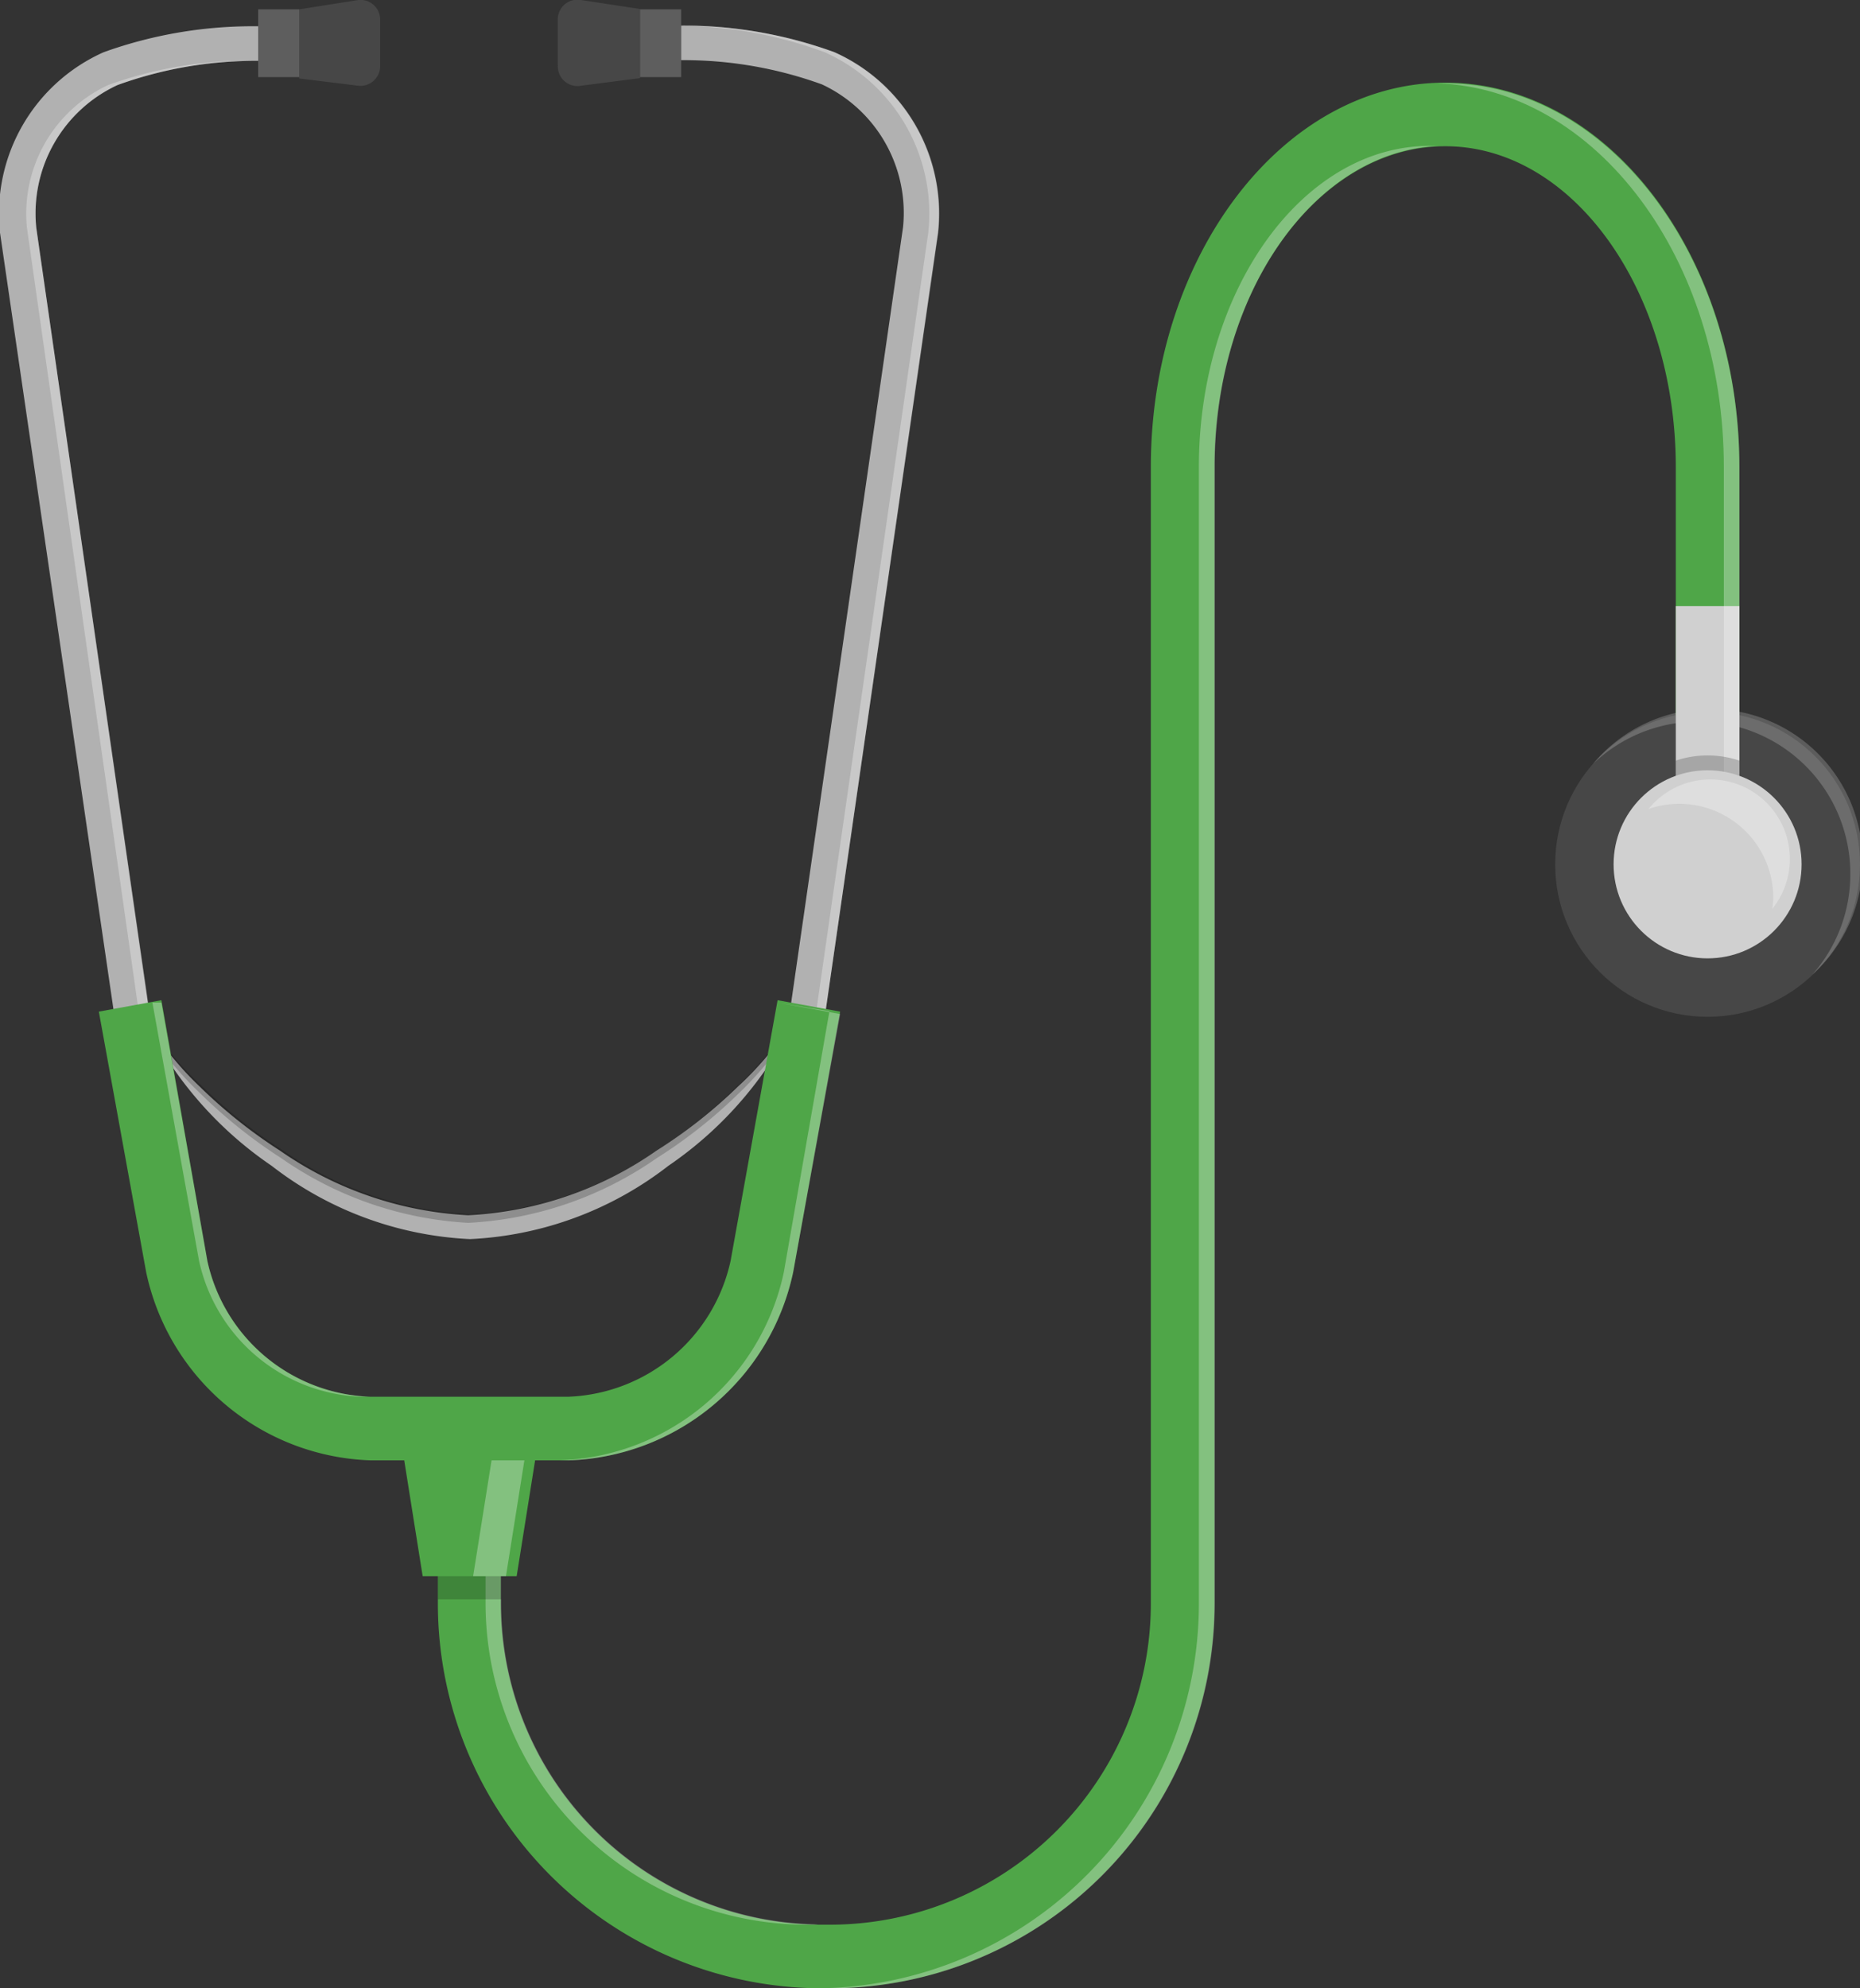 <svg xmlns="http://www.w3.org/2000/svg" viewBox="0 0 53.82 57.51"><rect x="0" y="0" width="53.82" height="57.51" fill="#333333" stroke="none"/><defs><style>.cls-1{fill:#b1b1b1;}.cls-2,.cls-7{opacity:0.2;}.cls-3{fill:#474747;}.cls-4{fill:#5e5e5e;}.cls-5{fill:#4fa648;}.cls-6,.cls-7{fill:#fff;}.cls-6{opacity:0.3;}.cls-8{fill:#d0d0d0;}</style></defs><title>Varlık 5</title><g id="katman_2" data-name="katman 2"><g id="Icons"><path class="cls-1" d="M23.19,29.09a9.16,9.16,0,0,1-1.84,2.34A14.39,14.39,0,0,1,19,33.28a10.45,10.45,0,0,1-5.45,1.87,10.45,10.45,0,0,1-5.45-1.87,14.5,14.5,0,0,1-2.32-1.85A9.19,9.19,0,0,1,4,29.09a10.94,10.94,0,0,0,3.86,4.63,10.13,10.13,0,0,0,5.74,2.12,10.13,10.13,0,0,0,5.74-2.12A10.94,10.94,0,0,0,23.19,29.09Z"/><path class="cls-2" d="M21.35,31.65A14.37,14.37,0,0,1,19,33.5a10.46,10.46,0,0,1-5.45,1.87A10.45,10.45,0,0,1,8.14,33.5a14.52,14.52,0,0,1-2.32-1.85,10.25,10.25,0,0,1-1.37-1.59,7.36,7.36,0,0,1-.46-1,9.19,9.19,0,0,0,1.84,2.34,14.5,14.5,0,0,0,2.32,1.85,10.45,10.45,0,0,0,5.45,1.87A10.45,10.45,0,0,0,19,33.28a14.39,14.39,0,0,0,2.32-1.85,9.16,9.16,0,0,0,1.84-2.34,7.77,7.77,0,0,1-.47,1A10.3,10.3,0,0,1,21.35,31.65Z"/><path class="cls-3" d="M10.37,2.48A.57.57,0,0,0,11,1.9V.59A.57.57,0,0,0,10.37,0L8.66.27v2Z"/><rect class="cls-4" x="7.47" y="0.27" width="1.19" height="1.96"/><path class="cls-1" d="M3.3,29.31l1-.15L1.05,6.59A4.09,4.09,0,0,1,3.4,2.46a11.75,11.75,0,0,1,4.07-.7v-1A12.76,12.76,0,0,0,3,1.51,5.11,5.11,0,0,0,0,6.73Z"/><path class="cls-3" d="M16.81,2.48a.57.57,0,0,1-.67-.58V.59A.57.57,0,0,1,16.81,0l1.71.26v2Z"/><rect class="cls-4" x="18.52" y="0.27" width="1.19" height="1.96"/><path class="cls-1" d="M23.88,29.31,27.14,6.73a5.11,5.11,0,0,0-3-5.22A12.77,12.77,0,0,0,19.71.74v1a11.74,11.74,0,0,1,4.07.7,4.1,4.1,0,0,1,2.35,4.13L22.87,29.16Z"/><path class="cls-5" d="M12.67,41.91v4.48A11.13,11.13,0,0,0,23.79,57.51H24A11.13,11.13,0,0,0,35.14,46.39V13.51c0-5.12,3-9.28,6.68-9.28s6.67,4.16,6.67,9.28v8.88h1.84V13.51c0-6.14-3.82-11.12-8.51-11.12s-8.52,5-8.52,11.12V46.39A9.29,9.29,0,0,1,24,55.67h-.22a9.29,9.29,0,0,1-9.29-9.29V41.91Z"/><path class="cls-6" d="M34.69,46.39V13.51c0-5.12,3-9.29,6.68-9.29l.23,0c-3.58.17-6.45,4.26-6.45,9.27V46.39A11.13,11.13,0,0,1,24,57.51h-.34A11.13,11.13,0,0,0,34.69,46.39Z"/><path class="cls-6" d="M23.56,55.67h-.23a9.3,9.3,0,0,1-9.28-9.29V41.9h.45v4.48a9.29,9.29,0,0,0,9.17,9.28Z"/><circle class="cls-3" cx="49.41" cy="25" r="4.41"/><path class="cls-7" d="M53.54,25.29a4.4,4.4,0,0,0-7.44-3.2,4.41,4.41,0,1,1,6.34,6.1A4.38,4.38,0,0,0,53.54,25.29Z"/><rect class="cls-8" x="48.49" y="17.53" width="1.84" height="5.61"/><path class="cls-6" d="M41.59,2.41h.23c4.69,0,8.51,5,8.51,11.12v8.88h-.45V13.51C49.88,7.48,46.18,2.57,41.59,2.41Z"/><rect class="cls-2" x="12.67" y="42" width="1.84" height="4.26"/><polygon class="cls-5" points="12.23 45.59 14.95 45.59 15.63 41.32 11.55 41.32 12.23 45.59"/><polygon class="cls-6" points="15.32 41.32 14.64 45.59 13.69 45.59 14.37 41.32 15.32 41.32"/><path class="cls-6" d="M4,29.16.78,6.59A4.1,4.1,0,0,1,3.13,2.46a11.73,11.73,0,0,1,4.07-.7h.27a11.75,11.75,0,0,0-4.07.7A4.09,4.09,0,0,0,1.05,6.59L4.31,29.16Z"/><path class="cls-6" d="M26.86,6.73a5.11,5.11,0,0,0-3-5.22A12.47,12.47,0,0,0,19.71.74h0a12.77,12.77,0,0,1,4.44.77,5.11,5.11,0,0,1,3,5.22L23.88,29.31l-.27,0Z"/><path class="cls-2" d="M48.49,22v1.1h1.84V22a2.9,2.9,0,0,0-1.84,0Z"/><path class="cls-5" d="M10.74,42.24h5.7a6.87,6.87,0,0,0,6.51-5.44l1.36-7.54-1.81-.33-1.36,7.54a5,5,0,0,1-4.71,3.93h-5.7A5,5,0,0,1,6,36.47L4.67,28.93l-1.81.33L4.23,36.8A6.87,6.87,0,0,0,10.74,42.24Z"/><circle class="cls-8" cx="49.41" cy="25" r="2.72"/><path class="cls-6" d="M51.31,26a2.72,2.72,0,0,0-3.61-2.6,2.3,2.3,0,1,1,3.58,2.89A2.8,2.8,0,0,0,51.31,26Z"/><path class="cls-6" d="M5.76,36.47,4.41,29l.26,0L6,36.47a5,5,0,0,0,4.71,3.93h-.27A5,5,0,0,1,5.76,36.47Z"/><path class="cls-6" d="M22.68,36.8,24,29.25,22.5,29v0l1.81.33L22.95,36.8a6.87,6.87,0,0,1-6.51,5.44h-.27A6.87,6.87,0,0,0,22.68,36.8Z"/></g></g></svg>